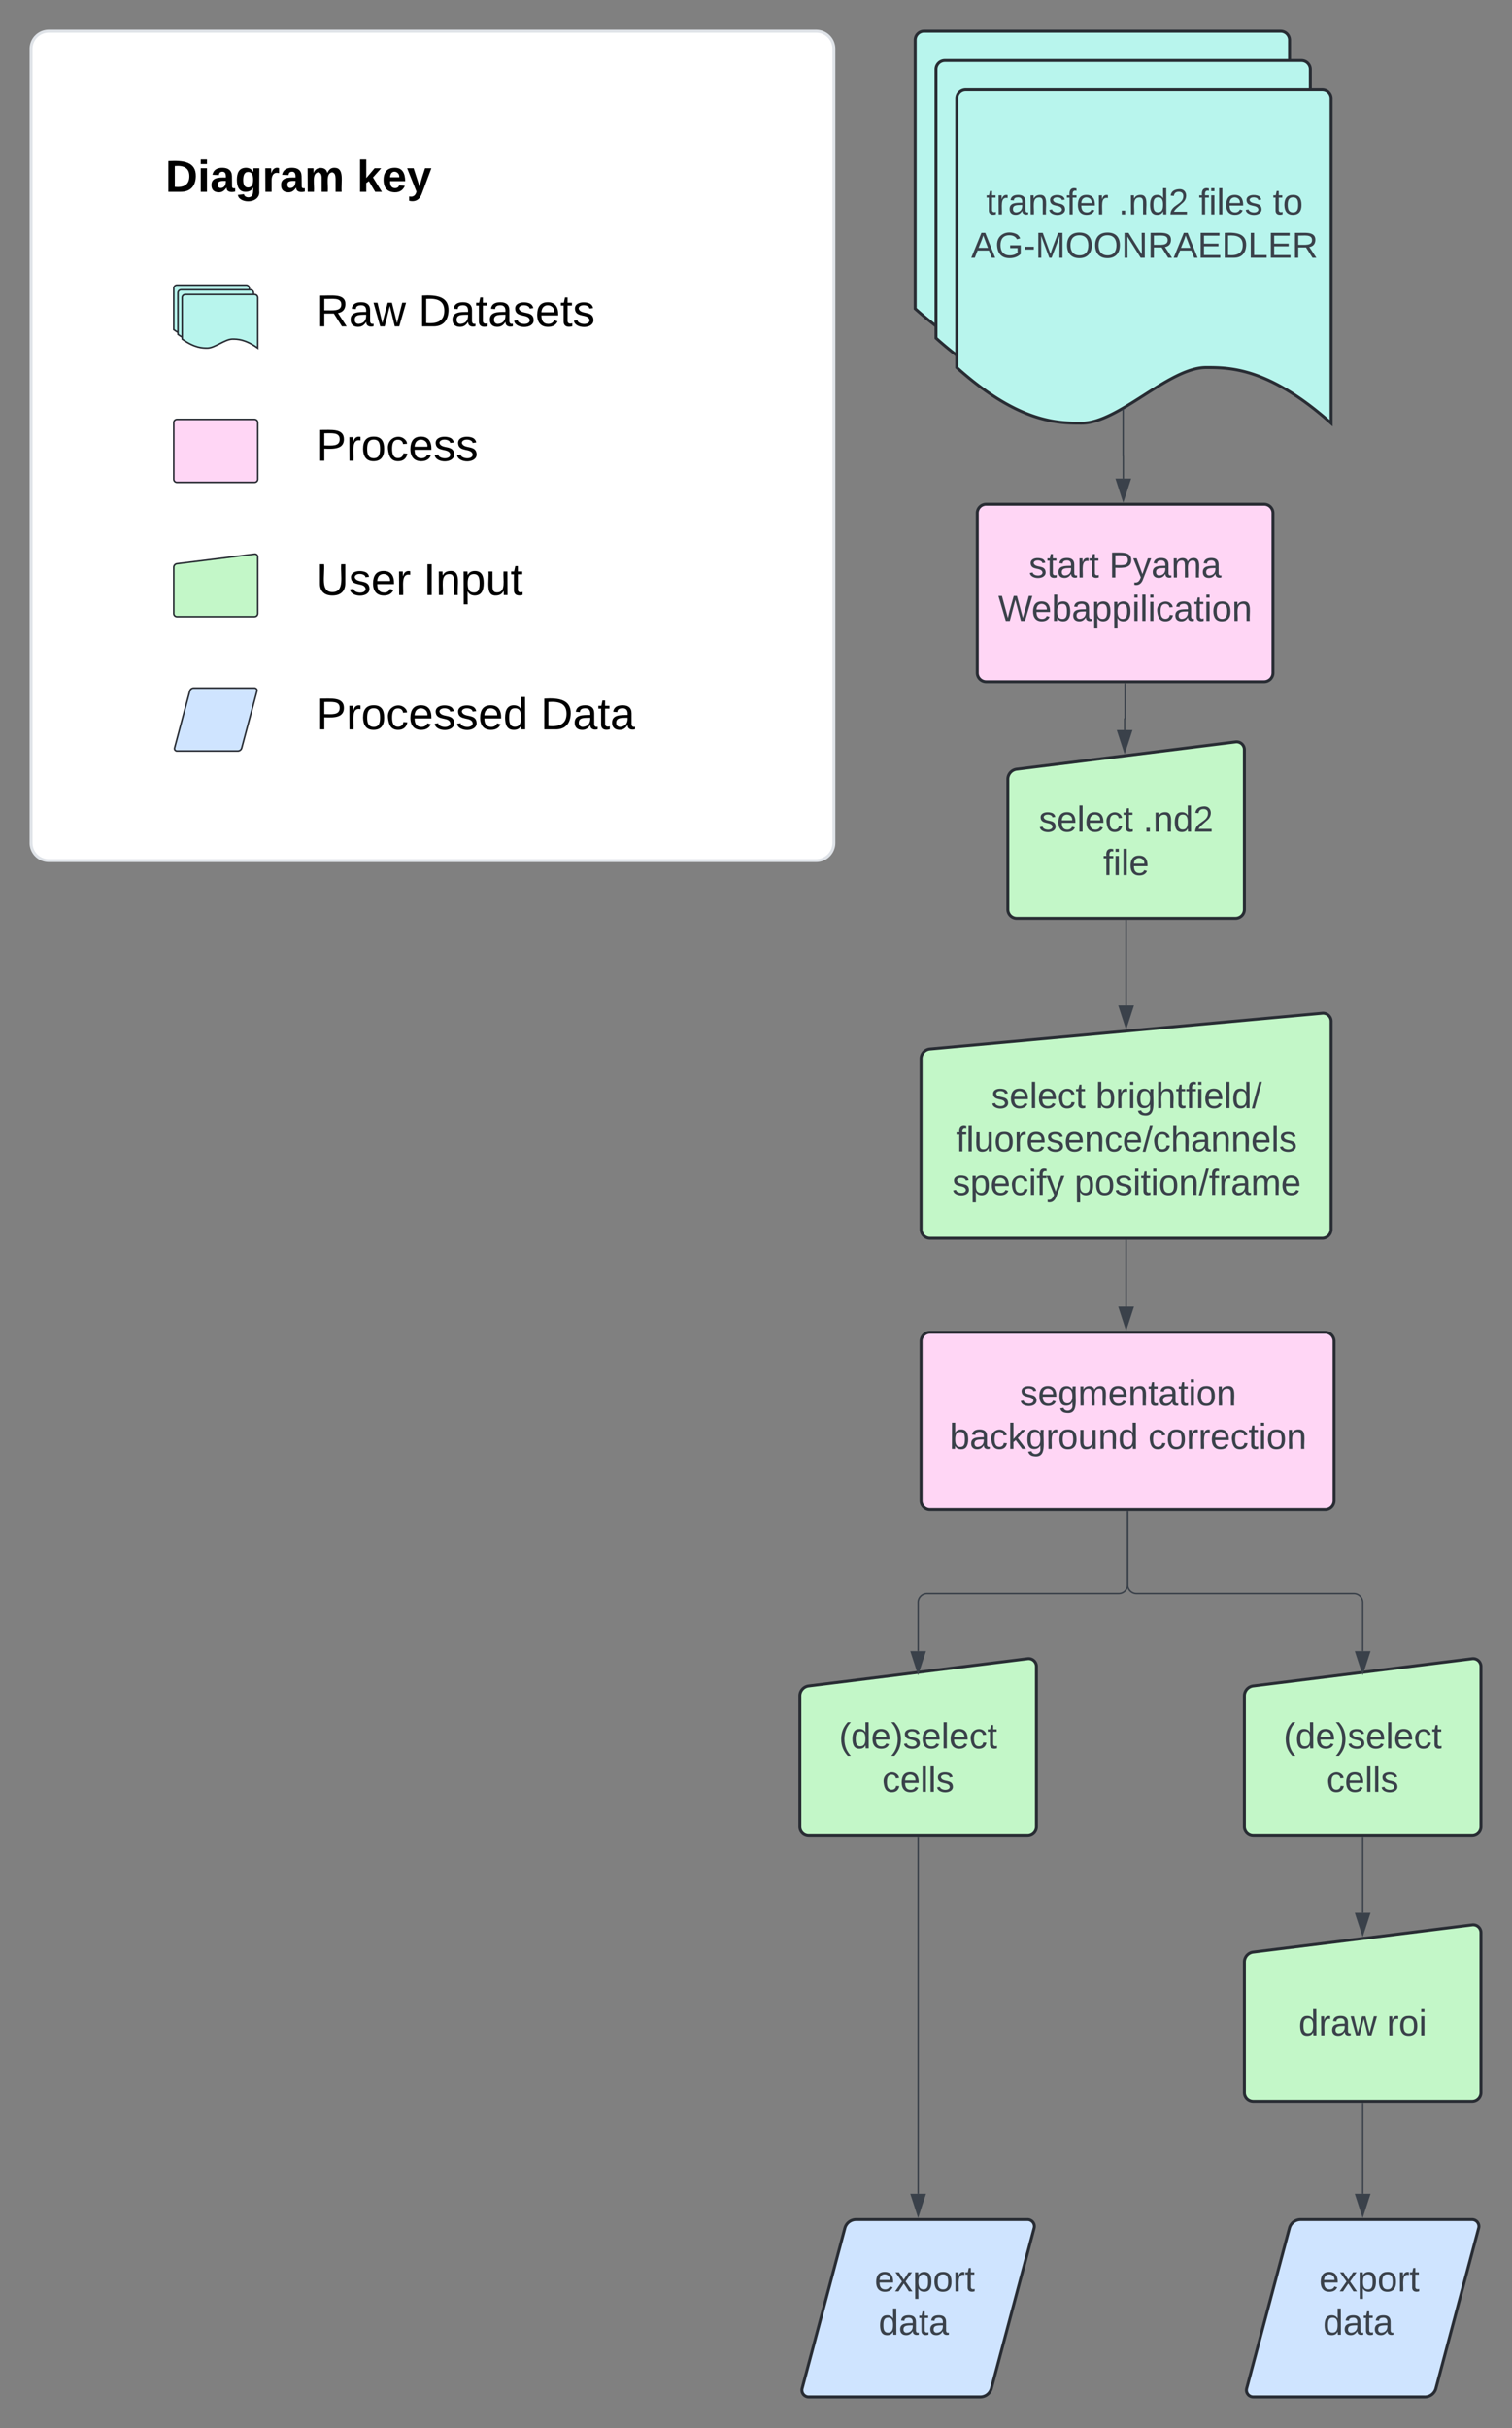 <svg xmlns="http://www.w3.org/2000/svg" xmlns:xlink="http://www.w3.org/1999/xlink" xmlns:lucid="lucid" width="1022.67" height="1642"><rect width="100%" height="100%" fill="#808080" stroke="none"/><g transform="translate(81 -39)" lucid:page-tab-id="0_0"><path d="M538 66a6 6 0 0 1 6-6h241.2a6 6 0 0 1 6 6v219.4c-42.28-37.64-68.62-37.64-84.57-37.64-25.32 0-59 37.64-84.3 37.64-15.7 0-42.3 0-84.33-37.64z" stroke="#282c33" stroke-width="2" fill="#b8f5ed"/><path d="M552.07 85.9a6 6 0 0 1 6-6h241.2a6 6 0 0 1 6 6v219.4c-42.3-37.65-68.62-37.65-84.57-37.65-25.32 0-59 37.64-84.32 37.64-15.7 0-42.28 0-84.3-37.65z" stroke="#282c33" stroke-width="2" fill="#b8f5ed"/><path d="M566.13 105.78a6 6 0 0 1 6-6h241.2a6 6 0 0 1 6 6v219.4c-42.28-37.64-68.6-37.64-84.57-37.64-25.3 0-59 37.64-84.3 37.64-15.7 0-42.3 0-84.33-37.64z" stroke="#282c33" stroke-width="2" fill="#b8f5ed"/><use xlink:href="#a" transform="matrix(1,0,0,1,571.133,104.776) translate(14.852 79.222)"/><use xlink:href="#b" transform="matrix(1,0,0,1,571.133,104.776) translate(104.346 79.222)"/><use xlink:href="#c" transform="matrix(1,0,0,1,571.133,104.776) translate(158.667 79.222)"/><use xlink:href="#d" transform="matrix(1,0,0,1,571.133,104.776) translate(208.778 79.222)"/><use xlink:href="#e" transform="matrix(1,0,0,1,571.133,104.776) translate(4.735 108.556)"/><path d="M580 386a6 6 0 0 1 6-6h188a6 6 0 0 1 6 6v108a6 6 0 0 1-6 6H586a6 6 0 0 1-6-6z" stroke="#282c33" stroke-width="2" fill="#ffd6f5"/><use xlink:href="#f" transform="matrix(1,0,0,1,592,392) translate(22.883 37.556)"/><use xlink:href="#g" transform="matrix(1,0,0,1,592,392) translate(77.136 37.556)"/><use xlink:href="#h" transform="matrix(1,0,0,1,592,392) translate(2.173 66.889)"/><path d="M600.67 565.92a6.8 6.8 0 0 1 5.95-6.74l148.1-18.44a5.3 5.3 0 0 1 5.95 5.26v108a6 6 0 0 1-6 6h-148a6 6 0 0 1-6-6z" stroke="#282c33" stroke-width="2" fill="#c3f7c8"/><use xlink:href="#i" transform="matrix(1,0,0,1,605.667,565) translate(15.96 36.431)"/><use xlink:href="#j" transform="matrix(1,0,0,1,605.667,565) translate(86.509 36.431)"/><use xlink:href="#k" transform="matrix(1,0,0,1,605.667,565) translate(59.451 65.764)"/><path d="M542 946a6 6 0 0 1 6-6h267.33a6 6 0 0 1 6 6v108a6 6 0 0 1-6 6H548a6 6 0 0 1-6-6z" stroke="#282c33" stroke-width="2" fill="#ffd6f5"/><use xlink:href="#l" transform="matrix(1,0,0,1,554,952) translate(54.735 37.556)"/><use xlink:href="#m" transform="matrix(1,0,0,1,554,952) translate(7.272 66.889)"/><use xlink:href="#n" transform="matrix(1,0,0,1,554,952) translate(141.648 66.889)"/><path d="M791.12 1545.8a7.8 7.8 0 0 1 7.55-5.8h116a4.6 4.6 0 0 1 4.45 5.8l-28.9 108.4a7.8 7.8 0 0 1-7.55 5.8h-116a4.6 4.6 0 0 1-4.46-5.8z" stroke="#282c33" stroke-width="2" fill="#cfe4ff"/><use xlink:href="#o" transform="matrix(1,0,0,1,765.667,1545) translate(45.588 43.618)"/><use xlink:href="#p" transform="matrix(1,0,0,1,765.667,1545) translate(48.24 72.951)"/><path d="M490.45 1545.8a7.8 7.8 0 0 1 7.55-5.8h116a4.6 4.6 0 0 1 4.45 5.8l-28.9 108.4a7.8 7.8 0 0 1-7.55 5.8H466a4.6 4.6 0 0 1-4.45-5.8z" stroke="#282c33" stroke-width="2" fill="#cfe4ff"/><use xlink:href="#o" transform="matrix(1,0,0,1,465,1545) translate(45.588 43.618)"/><use xlink:href="#p" transform="matrix(1,0,0,1,465,1545) translate(48.24 72.951)"/><path d="M460 1185.92a6.8 6.8 0 0 1 5.95-6.74l148.1-18.44A5.3 5.3 0 0 1 620 1166v108a6 6 0 0 1-6 6H466a6 6 0 0 1-6-6z" stroke="#282c33" stroke-width="2" fill="#c3f7c8"/><use xlink:href="#q" transform="matrix(1,0,0,1,465,1185) translate(21.46 36.431)"/><use xlink:href="#r" transform="matrix(1,0,0,1,465,1185) translate(50.623 65.764)"/><path d="M760.67 1185.92a6.8 6.8 0 0 1 5.95-6.74l148.1-18.44a5.3 5.3 0 0 1 5.95 5.26v108a6 6 0 0 1-6 6h-148a6 6 0 0 1-6-6z" stroke="#282c33" stroke-width="2" fill="#c3f7c8"/><use xlink:href="#q" transform="matrix(1,0,0,1,765.667,1185) translate(21.46 36.431)"/><use xlink:href="#r" transform="matrix(1,0,0,1,765.667,1185) translate(50.623 65.764)"/><path d="M760.67 1365.92a6.8 6.8 0 0 1 5.95-6.74l148.1-18.44a5.3 5.3 0 0 1 5.95 5.26v108a6 6 0 0 1-6 6h-148a6 6 0 0 1-6-6z" stroke="#282c33" stroke-width="2" fill="#c3f7c8"/><use xlink:href="#s" transform="matrix(1,0,0,1,765.667,1365) translate(31.679 50.493)"/><use xlink:href="#t" transform="matrix(1,0,0,1,765.667,1365) translate(91.296 50.493)"/><path d="M-60 72a12 12 0 0 1 12-12h519a12 12 0 0 1 12 12v537a12 12 0 0 1-12 12H-48a12 12 0 0 1-12-12z" stroke="#dfe3e8" stroke-width="2" fill="#fff"/><path d="M36.53 233.9c0-1.18.95-2.14 2.13-2.14H85.5c1.18 0 2.13.96 2.13 2.13v34.06c-8.53-6.04-13.85-6.04-17.07-6.04-5.1 0-11.9 6.04-17 6.04-3.18 0-8.55 0-17.03-6.04z" stroke="#282c33" stroke-width="1.05" fill="#b8f5ed"/><path d="M39.37 237.1c0-1.2.95-2.14 2.13-2.14h46.84c1.18 0 2.13.95 2.13 2.13v34.06c-8.53-6.05-13.85-6.05-17.07-6.05-5.1 0-11.9 6.06-17.02 6.06-3.16 0-8.53 0-17-6.05z" stroke="#282c33" stroke-width="1.05" fill="#b8f5ed"/><path d="M42.2 240.28c0-1.18.96-2.13 2.14-2.13h46.84c1.18 0 2.13.95 2.13 2.13v34.07c-8.52-6.05-13.84-6.05-17.06-6.05-5.1 0-11.9 6.05-17.02 6.05-3.16 0-8.53 0-17-6.05z" stroke="#282c33" stroke-width="1.05" fill="#b8f5ed"/><path d="M36.53 324.74c0-1.17.95-2.13 2.13-2.13h52.52c1.18 0 2.13.97 2.13 2.14v38.33c0 1.18-.94 2.13-2.12 2.13H38.66c-1.18 0-2.13-.95-2.13-2.13z" stroke="#282c33" stroke-width="1.05" fill="#ffd6f5"/><path d="M36.53 422.66c0-1.22.9-2.24 2.1-2.4l52.57-6.53c1.03-.13 1.97.6 2.1 1.63v38.55c0 1.18-.94 2.13-2.12 2.13H38.66c-1.18 0-2.13-.95-2.13-2.13z" stroke="#282c33" stroke-width="1.05" fill="#c3f7c8"/><path d="M47.34 506.37c.32-1.23 1.4-2.06 2.67-2.06H91.2c.9 0 1.64.75 1.64 1.65 0 .15-.02.28-.06.42L82.5 544.84c-.33 1.24-1.4 2.06-2.68 2.06H38.66c-.9 0-1.64-.73-1.64-1.63 0-.15.02-.28.06-.43z" stroke="#282c33" stroke-width="1.05" fill="#cfe4ff"/><use xlink:href="#u" transform="matrix(1,0,0,1,30.85,128.138) translate(0 40.609)"/><use xlink:href="#v" transform="matrix(1,0,0,1,30.85,128.138) translate(129.579 40.609)"/><use xlink:href="#w" transform="matrix(1,0,0,1,133.057,218.988) translate(0 40.73)"/><use xlink:href="#x" transform="matrix(1,0,0,1,133.057,218.988) translate(68.918 40.73)"/><use xlink:href="#y" transform="matrix(1,0,0,1,133.057,309.838) translate(0 40.73)"/><use xlink:href="#z" transform="matrix(1,0,0,1,133.057,400.688) translate(0 40.73)"/><use xlink:href="#A" transform="matrix(1,0,0,1,133.057,400.688) translate(72.288 40.73)"/><use xlink:href="#B" transform="matrix(1,0,0,1,133.057,491.538) translate(0 40.73)"/><use xlink:href="#C" transform="matrix(1,0,0,1,133.057,491.538) translate(151.569 40.73)"/><path d="M542 754.97a6.57 6.57 0 0 1 5.98-6.55l265.38-24.27a5.48 5.48 0 0 1 5.97 5.45v140.8a6 6 0 0 1-6 6H548a6 6 0 0 1-6-6z" stroke="#282c33" stroke-width="2" fill="#c3f7c8"/><use xlink:href="#i" transform="matrix(1,0,0,1,547,754.067) translate(42.503 34.306)"/><use xlink:href="#D" transform="matrix(1,0,0,1,547,754.067) translate(113.052 34.306)"/><use xlink:href="#E" transform="matrix(1,0,0,1,547,754.067) translate(18.67 63.639)"/><use xlink:href="#F" transform="matrix(1,0,0,1,547,754.067) translate(16.022 92.972)"/><use xlink:href="#G" transform="matrix(1,0,0,1,547,754.067) translate(98.793 92.972)"/><path d="M840.67 1281.5v51.07" stroke="#3a414a" fill="none"/><path d="M841.14 1281.5h-.95v-.5h.94z" stroke="#3a414a" stroke-width=".05" fill="#3a414a"/><path d="M840.67 1347.33l-4.64-14.26h9.27z" stroke="#3a414a" fill="#3a414a"/><path d="M540 1281.5v241.12" stroke="#3a414a" fill="none"/><path d="M540.48 1281.5h-.96v-.5h.96z" stroke="#3a414a" stroke-width=".05" fill="#3a414a"/><path d="M540 1537.38l-4.63-14.26h9.26z" stroke="#3a414a" fill="#3a414a"/><path d="M840.67 1461.5v61.12" stroke="#3a414a" fill="none"/><path d="M841.14 1461.5h-.95v-.5h.94z" stroke="#3a414a" stroke-width=".05" fill="#3a414a"/><path d="M840.67 1537.38l-4.64-14.26h9.27z" stroke="#3a414a" fill="#3a414a"/><path d="M681.67 1061.5v49a6 6 0 0 1-6 6H546a6 6 0 0 0-6 6v33.12" stroke="#3a414a" fill="none"/><path d="M682.14 1061.5h-.95v-.5h.94z" stroke="#3a414a" stroke-width=".05" fill="#3a414a"/><path d="M540 1170.38l-4.63-14.26h9.26z" stroke="#3a414a" fill="#3a414a"/><path d="M681.67 1061.5v49a6 6 0 0 0 6 6h147a6 6 0 0 1 6 6v33.12" stroke="#3a414a" fill="none"/><path d="M682.14 1061.5h-.95v-.5h.94z" stroke="#3a414a" stroke-width=".05" fill="#3a414a"/><path d="M840.67 1170.38l-4.64-14.26h9.27z" stroke="#3a414a" fill="#3a414a"/><path d="M678.67 316.3v31.05a.04.04 0 0 0 .04.04.04.04 0 0 1 .05.04v15.18" stroke="#3a414a" fill="none"/><path d="M679.14 316.3h-.95v-.22l.94-.58z" stroke="#3a414a" stroke-width=".05" fill="#3a414a"/><path d="M678.75 377.38l-4.63-14.26h9.26z" stroke="#3a414a" fill="#3a414a"/><path d="M680 501.5v23.37a.17.17 0 0 1-.17.17.17.17 0 0 0-.16.17v7.5" stroke="#3a414a" fill="none"/><path d="M680.48 501.5h-.96v-.5h.96z" stroke="#3a414a" stroke-width=".05" fill="#3a414a"/><path d="M679.67 547.46l-4.64-14.27h9.27z" stroke="#3a414a" fill="#3a414a"/><path d="M680.67 661.5v57.39" stroke="#3a414a" fill="none"/><path d="M681.14 661.5h-.95v-.5h.94z" stroke="#3a414a" stroke-width=".05" fill="#3a414a"/><path d="M680.67 733.66l-4.64-14.27h9.27z" stroke="#3a414a" fill="#3a414a"/><path d="M680.67 877.9v44.7" stroke="#3a414a" fill="none"/><path d="M681.14 877.9h-.95v-.5h.94z" stroke="#3a414a" stroke-width=".05" fill="#3a414a"/><path d="M680.67 937.38l-4.64-14.26h9.27z" stroke="#3a414a" fill="#3a414a"/><defs><path fill="#3a414a" d="M59-47c-2 24 18 29 38 22v24C64 9 27 4 27-40v-127H5v-23h24l9-43h21v43h35v23H59v120" id="H"/><path fill="#3a414a" d="M114-163C36-179 61-72 57 0H25l-1-190h30c1 12-1 29 2 39 6-27 23-49 58-41v29" id="I"/><path fill="#3a414a" d="M141-36C126-15 110 5 73 4 37 3 15-17 15-53c-1-64 63-63 125-63 3-35-9-54-41-54-24 1-41 7-42 31l-33-3c5-37 33-52 76-52 45 0 72 20 72 64v82c-1 20 7 32 28 27v20c-31 9-61-2-59-35zM48-53c0 20 12 33 32 33 41-3 63-29 60-74-43 2-92-5-92 41" id="J"/><path fill="#3a414a" d="M117-194c89-4 53 116 60 194h-32v-121c0-31-8-49-39-48C34-167 62-67 57 0H25l-1-190h30c1 10-1 24 2 32 11-22 29-35 61-36" id="K"/><path fill="#3a414a" d="M135-143c-3-34-86-38-87 0 15 53 115 12 119 90S17 21 10-45l28-5c4 36 97 45 98 0-10-56-113-15-118-90-4-57 82-63 122-42 12 7 21 19 24 35" id="L"/><path fill="#3a414a" d="M101-234c-31-9-42 10-38 44h38v23H63V0H32v-167H5v-23h27c-7-52 17-82 69-68v24" id="M"/><path fill="#3a414a" d="M100-194c63 0 86 42 84 106H49c0 40 14 67 53 68 26 1 43-12 49-29l28 8c-11 28-37 45-77 45C44 4 14-33 15-96c1-61 26-98 85-98zm52 81c6-60-76-77-97-28-3 7-6 17-6 28h103" id="N"/><g id="a"><use transform="matrix(0.068,0,0,0.068,0,0)" xlink:href="#H"/><use transform="matrix(0.068,0,0,0.068,6.79,0)" xlink:href="#I"/><use transform="matrix(0.068,0,0,0.068,14.87,0)" xlink:href="#J"/><use transform="matrix(0.068,0,0,0.068,28.451,0)" xlink:href="#K"/><use transform="matrix(0.068,0,0,0.068,42.031,0)" xlink:href="#L"/><use transform="matrix(0.068,0,0,0.068,54.253,0)" xlink:href="#M"/><use transform="matrix(0.068,0,0,0.068,61.043,0)" xlink:href="#N"/><use transform="matrix(0.068,0,0,0.068,74.623,0)" xlink:href="#I"/></g><path fill="#3a414a" d="M33 0v-38h34V0H33" id="O"/><path fill="#3a414a" d="M85-194c31 0 48 13 60 33l-1-100h32l1 261h-30c-2-10 0-23-3-31C134-8 116 4 85 4 32 4 16-35 15-94c0-66 23-100 70-100zm9 24c-40 0-46 34-46 75 0 40 6 74 45 74 42 0 51-32 51-76 0-42-9-74-50-73" id="P"/><path fill="#3a414a" d="M101-251c82-7 93 87 43 132L82-64C71-53 59-42 53-27h129V0H18c2-99 128-94 128-182 0-28-16-43-45-43s-46 15-49 41l-32-3c6-41 34-60 81-64" id="Q"/><g id="b"><use transform="matrix(0.068,0,0,0.068,0,0)" xlink:href="#O"/><use transform="matrix(0.068,0,0,0.068,6.79,0)" xlink:href="#K"/><use transform="matrix(0.068,0,0,0.068,20.37,0)" xlink:href="#P"/><use transform="matrix(0.068,0,0,0.068,33.951,0)" xlink:href="#Q"/></g><path fill="#3a414a" d="M24-231v-30h32v30H24zM24 0v-190h32V0H24" id="R"/><path fill="#3a414a" d="M24 0v-261h32V0H24" id="S"/><g id="c"><use transform="matrix(0.068,0,0,0.068,0,0)" xlink:href="#M"/><use transform="matrix(0.068,0,0,0.068,6.79,0)" xlink:href="#R"/><use transform="matrix(0.068,0,0,0.068,12.154,0)" xlink:href="#S"/><use transform="matrix(0.068,0,0,0.068,17.519,0)" xlink:href="#N"/><use transform="matrix(0.068,0,0,0.068,31.099,0)" xlink:href="#L"/></g><path fill="#3a414a" d="M100-194c62-1 85 37 85 99 1 63-27 99-86 99S16-35 15-95c0-66 28-99 85-99zM99-20c44 1 53-31 53-75 0-43-8-75-51-75s-53 32-53 75 10 74 51 75" id="T"/><g id="d"><use transform="matrix(0.068,0,0,0.068,0,0)" xlink:href="#H"/><use transform="matrix(0.068,0,0,0.068,6.79,0)" xlink:href="#T"/></g><path fill="#3a414a" d="M205 0l-28-72H64L36 0H1l101-248h38L239 0h-34zm-38-99l-47-123c-12 45-31 82-46 123h93" id="U"/><path fill="#3a414a" d="M143 4C61 4 22-44 18-125c-5-107 100-154 193-111 17 8 29 25 37 43l-32 9c-13-25-37-40-76-40-61 0-88 39-88 99 0 61 29 100 91 101 35 0 62-11 79-27v-45h-74v-28h105v86C228-13 192 4 143 4" id="V"/><path fill="#3a414a" d="M16-82v-28h88v28H16" id="W"/><path fill="#3a414a" d="M240 0l2-218c-23 76-54 145-80 218h-23L58-218 59 0H30v-248h44l77 211c21-75 51-140 76-211h43V0h-30" id="X"/><path fill="#3a414a" d="M140-251c81 0 123 46 123 126C263-46 219 4 140 4 59 4 17-45 17-125s42-126 123-126zm0 227c63 0 89-41 89-101s-29-99-89-99c-61 0-89 39-89 99S79-25 140-24" id="Y"/><path fill="#3a414a" d="M190 0L58-211 59 0H30v-248h39L202-35l-2-213h31V0h-41" id="Z"/><path fill="#3a414a" d="M233-177c-1 41-23 64-60 70L243 0h-38l-65-103H63V0H30v-248c88 3 205-21 203 71zM63-129c60-2 137 13 137-47 0-61-80-42-137-45v92" id="aa"/><path fill="#3a414a" d="M30 0v-248h187v28H63v79h144v27H63v87h162V0H30" id="ab"/><path fill="#3a414a" d="M30-248c118-7 216 8 213 122C240-48 200 0 122 0H30v-248zM63-27c89 8 146-16 146-99s-60-101-146-95v194" id="ac"/><path fill="#3a414a" d="M30 0v-248h33v221h125V0H30" id="ad"/><g id="e"><use transform="matrix(0.068,0,0,0.068,0,0)" xlink:href="#U"/><use transform="matrix(0.068,0,0,0.068,16.296,0)" xlink:href="#V"/><use transform="matrix(0.068,0,0,0.068,35.309,0)" xlink:href="#W"/><use transform="matrix(0.068,0,0,0.068,43.389,0)" xlink:href="#X"/><use transform="matrix(0.068,0,0,0.068,63.691,0)" xlink:href="#Y"/><use transform="matrix(0.068,0,0,0.068,82.704,0)" xlink:href="#Y"/><use transform="matrix(0.068,0,0,0.068,101.716,0)" xlink:href="#Z"/><use transform="matrix(0.068,0,0,0.068,119.302,0)" xlink:href="#aa"/><use transform="matrix(0.068,0,0,0.068,136.889,0)" xlink:href="#U"/><use transform="matrix(0.068,0,0,0.068,153.185,0)" xlink:href="#ab"/><use transform="matrix(0.068,0,0,0.068,169.481,0)" xlink:href="#ac"/><use transform="matrix(0.068,0,0,0.068,187.068,0)" xlink:href="#ad"/><use transform="matrix(0.068,0,0,0.068,200.648,0)" xlink:href="#ab"/><use transform="matrix(0.068,0,0,0.068,216.944,0)" xlink:href="#aa"/></g><g id="f"><use transform="matrix(0.068,0,0,0.068,0,0)" xlink:href="#L"/><use transform="matrix(0.068,0,0,0.068,12.222,0)" xlink:href="#H"/><use transform="matrix(0.068,0,0,0.068,19.012,0)" xlink:href="#J"/><use transform="matrix(0.068,0,0,0.068,32.593,0)" xlink:href="#I"/><use transform="matrix(0.068,0,0,0.068,40.673,0)" xlink:href="#H"/></g><path fill="#3a414a" d="M30-248c87 1 191-15 191 75 0 78-77 80-158 76V0H30v-248zm33 125c57 0 124 11 124-50 0-59-68-47-124-48v98" id="ae"/><path fill="#3a414a" d="M179-190L93 31C79 59 56 82 12 73V49c39 6 53-20 64-50L1-190h34L92-34l54-156h33" id="af"/><path fill="#3a414a" d="M210-169c-67 3-38 105-44 169h-31v-121c0-29-5-50-35-48C34-165 62-65 56 0H25l-1-190h30c1 10-1 24 2 32 10-44 99-50 107 0 11-21 27-35 58-36 85-2 47 119 55 194h-31v-121c0-29-5-49-35-48" id="ag"/><g id="g"><use transform="matrix(0.068,0,0,0.068,0,0)" xlink:href="#ae"/><use transform="matrix(0.068,0,0,0.068,16.296,0)" xlink:href="#af"/><use transform="matrix(0.068,0,0,0.068,28.519,0)" xlink:href="#J"/><use transform="matrix(0.068,0,0,0.068,42.099,0)" xlink:href="#ag"/><use transform="matrix(0.068,0,0,0.068,62.401,0)" xlink:href="#J"/></g><path fill="#3a414a" d="M266 0h-40l-56-210L115 0H75L2-248h35L96-30l15-64 43-154h32l59 218 59-218h35" id="ah"/><path fill="#3a414a" d="M115-194c53 0 69 39 70 98 0 66-23 100-70 100C84 3 66-7 56-30L54 0H23l1-261h32v101c10-23 28-34 59-34zm-8 174c40 0 45-34 45-75 0-40-5-75-45-74-42 0-51 32-51 76 0 43 10 73 51 73" id="ai"/><path fill="#3a414a" d="M115-194c55 1 70 41 70 98S169 2 115 4C84 4 66-9 55-30l1 105H24l-1-265h31l2 30c10-21 28-34 59-34zm-8 174c40 0 45-34 45-75s-6-73-45-74c-42 0-51 32-51 76 0 43 10 73 51 73" id="aj"/><path fill="#3a414a" d="M96-169c-40 0-48 33-48 73s9 75 48 75c24 0 41-14 43-38l32 2c-6 37-31 61-74 61-59 0-76-41-82-99-10-93 101-131 147-64 4 7 5 14 7 22l-32 3c-4-21-16-35-41-35" id="ak"/><g id="h"><use transform="matrix(0.068,0,0,0.068,0,0)" xlink:href="#ah"/><use transform="matrix(0.068,0,0,0.068,22.543,0)" xlink:href="#N"/><use transform="matrix(0.068,0,0,0.068,36.123,0)" xlink:href="#ai"/><use transform="matrix(0.068,0,0,0.068,49.704,0)" xlink:href="#J"/><use transform="matrix(0.068,0,0,0.068,63.284,0)" xlink:href="#aj"/><use transform="matrix(0.068,0,0,0.068,76.864,0)" xlink:href="#aj"/><use transform="matrix(0.068,0,0,0.068,90.444,0)" xlink:href="#R"/><use transform="matrix(0.068,0,0,0.068,95.809,0)" xlink:href="#S"/><use transform="matrix(0.068,0,0,0.068,101.173,0)" xlink:href="#R"/><use transform="matrix(0.068,0,0,0.068,106.537,0)" xlink:href="#ak"/><use transform="matrix(0.068,0,0,0.068,118.759,0)" xlink:href="#J"/><use transform="matrix(0.068,0,0,0.068,132.34,0)" xlink:href="#H"/><use transform="matrix(0.068,0,0,0.068,139.13,0)" xlink:href="#R"/><use transform="matrix(0.068,0,0,0.068,144.494,0)" xlink:href="#T"/><use transform="matrix(0.068,0,0,0.068,158.074,0)" xlink:href="#K"/></g><g id="i"><use transform="matrix(0.068,0,0,0.068,0,0)" xlink:href="#L"/><use transform="matrix(0.068,0,0,0.068,12.222,0)" xlink:href="#N"/><use transform="matrix(0.068,0,0,0.068,25.802,0)" xlink:href="#S"/><use transform="matrix(0.068,0,0,0.068,31.167,0)" xlink:href="#N"/><use transform="matrix(0.068,0,0,0.068,44.747,0)" xlink:href="#ak"/><use transform="matrix(0.068,0,0,0.068,56.969,0)" xlink:href="#H"/></g><g id="j"><use transform="matrix(0.068,0,0,0.068,0,0)" xlink:href="#O"/><use transform="matrix(0.068,0,0,0.068,6.79,0)" xlink:href="#K"/><use transform="matrix(0.068,0,0,0.068,20.37,0)" xlink:href="#P"/><use transform="matrix(0.068,0,0,0.068,33.951,0)" xlink:href="#Q"/></g><g id="k"><use transform="matrix(0.068,0,0,0.068,0,0)" xlink:href="#M"/><use transform="matrix(0.068,0,0,0.068,6.79,0)" xlink:href="#R"/><use transform="matrix(0.068,0,0,0.068,12.154,0)" xlink:href="#S"/><use transform="matrix(0.068,0,0,0.068,17.519,0)" xlink:href="#N"/></g><path fill="#3a414a" d="M177-190C167-65 218 103 67 71c-23-6-38-20-44-43l32-5c15 47 100 32 89-28v-30C133-14 115 1 83 1 29 1 15-40 15-95c0-56 16-97 71-98 29-1 48 16 59 35 1-10 0-23 2-32h30zM94-22c36 0 50-32 50-73 0-42-14-75-50-75-39 0-46 34-46 75s6 73 46 73" id="al"/><g id="l"><use transform="matrix(0.068,0,0,0.068,0,0)" xlink:href="#L"/><use transform="matrix(0.068,0,0,0.068,12.222,0)" xlink:href="#N"/><use transform="matrix(0.068,0,0,0.068,25.802,0)" xlink:href="#al"/><use transform="matrix(0.068,0,0,0.068,39.383,0)" xlink:href="#ag"/><use transform="matrix(0.068,0,0,0.068,59.685,0)" xlink:href="#N"/><use transform="matrix(0.068,0,0,0.068,73.265,0)" xlink:href="#K"/><use transform="matrix(0.068,0,0,0.068,86.846,0)" xlink:href="#H"/><use transform="matrix(0.068,0,0,0.068,93.636,0)" xlink:href="#J"/><use transform="matrix(0.068,0,0,0.068,107.216,0)" xlink:href="#H"/><use transform="matrix(0.068,0,0,0.068,114.006,0)" xlink:href="#R"/><use transform="matrix(0.068,0,0,0.068,119.37,0)" xlink:href="#T"/><use transform="matrix(0.068,0,0,0.068,132.951,0)" xlink:href="#K"/></g><path fill="#3a414a" d="M143 0L79-87 56-68V0H24v-261h32v163l83-92h37l-77 82L181 0h-38" id="am"/><path fill="#3a414a" d="M84 4C-5 8 30-112 23-190h32v120c0 31 7 50 39 49 72-2 45-101 50-169h31l1 190h-30c-1-10 1-25-2-33-11 22-28 36-60 37" id="an"/><g id="m"><use transform="matrix(0.068,0,0,0.068,0,0)" xlink:href="#ai"/><use transform="matrix(0.068,0,0,0.068,13.58,0)" xlink:href="#J"/><use transform="matrix(0.068,0,0,0.068,27.16,0)" xlink:href="#ak"/><use transform="matrix(0.068,0,0,0.068,39.383,0)" xlink:href="#am"/><use transform="matrix(0.068,0,0,0.068,51.605,0)" xlink:href="#al"/><use transform="matrix(0.068,0,0,0.068,65.185,0)" xlink:href="#I"/><use transform="matrix(0.068,0,0,0.068,73.265,0)" xlink:href="#T"/><use transform="matrix(0.068,0,0,0.068,86.846,0)" xlink:href="#an"/><use transform="matrix(0.068,0,0,0.068,100.426,0)" xlink:href="#K"/><use transform="matrix(0.068,0,0,0.068,114.006,0)" xlink:href="#P"/></g><g id="n"><use transform="matrix(0.068,0,0,0.068,0,0)" xlink:href="#ak"/><use transform="matrix(0.068,0,0,0.068,12.222,0)" xlink:href="#T"/><use transform="matrix(0.068,0,0,0.068,25.802,0)" xlink:href="#I"/><use transform="matrix(0.068,0,0,0.068,33.883,0)" xlink:href="#I"/><use transform="matrix(0.068,0,0,0.068,41.963,0)" xlink:href="#N"/><use transform="matrix(0.068,0,0,0.068,55.543,0)" xlink:href="#ak"/><use transform="matrix(0.068,0,0,0.068,67.765,0)" xlink:href="#H"/><use transform="matrix(0.068,0,0,0.068,74.556,0)" xlink:href="#R"/><use transform="matrix(0.068,0,0,0.068,79.92,0)" xlink:href="#T"/><use transform="matrix(0.068,0,0,0.068,93.5,0)" xlink:href="#K"/></g><path fill="#3a414a" d="M141 0L90-78 38 0H4l68-98-65-92h35l48 74 47-74h35l-64 92 68 98h-35" id="ao"/><g id="o"><use transform="matrix(0.068,0,0,0.068,0,0)" xlink:href="#N"/><use transform="matrix(0.068,0,0,0.068,13.58,0)" xlink:href="#ao"/><use transform="matrix(0.068,0,0,0.068,25.802,0)" xlink:href="#aj"/><use transform="matrix(0.068,0,0,0.068,39.383,0)" xlink:href="#T"/><use transform="matrix(0.068,0,0,0.068,52.963,0)" xlink:href="#I"/><use transform="matrix(0.068,0,0,0.068,61.043,0)" xlink:href="#H"/></g><g id="p"><use transform="matrix(0.068,0,0,0.068,0,0)" xlink:href="#P"/><use transform="matrix(0.068,0,0,0.068,13.58,0)" xlink:href="#J"/><use transform="matrix(0.068,0,0,0.068,27.16,0)" xlink:href="#H"/><use transform="matrix(0.068,0,0,0.068,33.951,0)" xlink:href="#J"/></g><path fill="#3a414a" d="M87 75C49 33 22-17 22-94c0-76 28-126 65-167h31c-38 41-64 92-64 168S80 34 118 75H87" id="ap"/><path fill="#3a414a" d="M33-261c38 41 65 92 65 168S71 34 33 75H2C39 34 66-17 66-93S39-220 2-261h31" id="aq"/><g id="q"><use transform="matrix(0.068,0,0,0.068,0,0)" xlink:href="#ap"/><use transform="matrix(0.068,0,0,0.068,8.08,0)" xlink:href="#P"/><use transform="matrix(0.068,0,0,0.068,21.66,0)" xlink:href="#N"/><use transform="matrix(0.068,0,0,0.068,35.241,0)" xlink:href="#aq"/><use transform="matrix(0.068,0,0,0.068,43.321,0)" xlink:href="#L"/><use transform="matrix(0.068,0,0,0.068,55.543,0)" xlink:href="#N"/><use transform="matrix(0.068,0,0,0.068,69.123,0)" xlink:href="#S"/><use transform="matrix(0.068,0,0,0.068,74.488,0)" xlink:href="#N"/><use transform="matrix(0.068,0,0,0.068,88.068,0)" xlink:href="#ak"/><use transform="matrix(0.068,0,0,0.068,100.29,0)" xlink:href="#H"/></g><g id="r"><use transform="matrix(0.068,0,0,0.068,0,0)" xlink:href="#ak"/><use transform="matrix(0.068,0,0,0.068,12.222,0)" xlink:href="#N"/><use transform="matrix(0.068,0,0,0.068,25.802,0)" xlink:href="#S"/><use transform="matrix(0.068,0,0,0.068,31.167,0)" xlink:href="#S"/><use transform="matrix(0.068,0,0,0.068,36.531,0)" xlink:href="#L"/></g><path fill="#3a414a" d="M206 0h-36l-40-164L89 0H53L-1-190h32L70-26l43-164h34l41 164 42-164h31" id="ar"/><g id="s"><use transform="matrix(0.068,0,0,0.068,0,0)" xlink:href="#P"/><use transform="matrix(0.068,0,0,0.068,13.58,0)" xlink:href="#I"/><use transform="matrix(0.068,0,0,0.068,21.66,0)" xlink:href="#J"/><use transform="matrix(0.068,0,0,0.068,35.241,0)" xlink:href="#ar"/></g><g id="t"><use transform="matrix(0.068,0,0,0.068,0,0)" xlink:href="#I"/><use transform="matrix(0.068,0,0,0.068,8.08,0)" xlink:href="#T"/><use transform="matrix(0.068,0,0,0.068,21.66,0)" xlink:href="#R"/></g><path d="M24-248c120-7 223 5 221 122C244-46 201 0 124 0H24v-248zM76-40c74 7 117-18 117-86 0-67-45-88-117-82v168" id="as"/><path d="M25-224v-37h50v37H25zM25 0v-190h50V0H25" id="at"/><path d="M133-34C117-15 103 5 69 4 32 3 11-16 11-54c-1-60 55-63 116-61 1-26-3-47-28-47-18 1-26 9-28 27l-52-2c7-38 36-58 82-57s74 22 75 68l1 82c-1 14 12 18 25 15v27c-30 8-71 5-69-32zm-48 3c29 0 43-24 42-57-32 0-66-3-65 30 0 17 8 27 23 27" id="au"/><path d="M195-6C206 82 75 100 31 46c-4-6-6-13-8-21l49-6c3 16 16 24 34 25 40 0 42-37 40-79-11 22-30 35-61 35-53 0-70-43-70-97 0-56 18-96 73-97 30 0 46 14 59 34l2-30h47zm-90-29c32 0 41-27 41-63 0-35-9-62-40-62-32 0-39 29-40 63 0 36 9 62 39 62" id="av"/><path d="M135-150c-39-12-60 13-60 57V0H25l-1-190h47c2 13-1 29 3 40 6-28 27-53 61-41v41" id="aw"/><path d="M220-157c-53 9-28 100-34 157h-49v-107c1-27-5-49-29-50C55-147 81-57 75 0H25l-1-190h47c2 12-1 28 3 38 10-53 101-56 108 0 13-22 24-43 59-42 82 1 51 116 57 194h-49v-107c-1-25-5-48-29-50" id="ax"/><g id="u"><use transform="matrix(0.084,0,0,0.084,0,0)" xlink:href="#as"/><use transform="matrix(0.084,0,0,0.084,21.821,0)" xlink:href="#at"/><use transform="matrix(0.084,0,0,0.084,30.246,0)" xlink:href="#au"/><use transform="matrix(0.084,0,0,0.084,47.097,0)" xlink:href="#av"/><use transform="matrix(0.084,0,0,0.084,65.548,0)" xlink:href="#aw"/><use transform="matrix(0.084,0,0,0.084,77.343,0)" xlink:href="#au"/><use transform="matrix(0.084,0,0,0.084,94.193,0)" xlink:href="#ax"/></g><path d="M147 0L96-86 75-71V0H25v-261h50v150l67-79h53l-66 74L201 0h-54" id="ay"/><path d="M185-48c-13 30-37 53-82 52C43 2 14-33 14-96s30-98 90-98c62 0 83 45 84 108H66c0 31 8 55 39 56 18 0 30-7 34-22zm-45-69c5-46-57-63-70-21-2 6-4 13-4 21h74" id="az"/><path d="M123 10C108 53 80 86 19 72V37c35 8 53-11 59-39L3-190h52l48 148c12-52 28-100 44-148h51" id="aA"/><g id="v"><use transform="matrix(0.084,0,0,0.084,0,0)" xlink:href="#ay"/><use transform="matrix(0.084,0,0,0.084,16.85,0)" xlink:href="#az"/><use transform="matrix(0.084,0,0,0.084,33.701,0)" xlink:href="#aA"/></g><path d="M233-177c-1 41-23 64-60 70L243 0h-38l-65-103H63V0H30v-248c88 3 205-21 203 71zM63-129c60-2 137 13 137-47 0-61-80-42-137-45v92" id="aB"/><path d="M141-36C126-15 110 5 73 4 37 3 15-17 15-53c-1-64 63-63 125-63 3-35-9-54-41-54-24 1-41 7-42 31l-33-3c5-37 33-52 76-52 45 0 72 20 72 64v82c-1 20 7 32 28 27v20c-31 9-61-2-59-35zM48-53c0 20 12 33 32 33 41-3 63-29 60-74-43 2-92-5-92 41" id="aC"/><path d="M206 0h-36l-40-164L89 0H53L-1-190h32L70-26l43-164h34l41 164 42-164h31" id="aD"/><g id="w"><use transform="matrix(0.084,0,0,0.084,0,0)" xlink:href="#aB"/><use transform="matrix(0.084,0,0,0.084,21.821,0)" xlink:href="#aC"/><use transform="matrix(0.084,0,0,0.084,38.672,0)" xlink:href="#aD"/></g><path d="M30-248c118-7 216 8 213 122C240-48 200 0 122 0H30v-248zM63-27c89 8 146-16 146-99s-60-101-146-95v194" id="aE"/><path d="M59-47c-2 24 18 29 38 22v24C64 9 27 4 27-40v-127H5v-23h24l9-43h21v43h35v23H59v120" id="aF"/><path d="M135-143c-3-34-86-38-87 0 15 53 115 12 119 90S17 21 10-45l28-5c4 36 97 45 98 0-10-56-113-15-118-90-4-57 82-63 122-42 12 7 21 19 24 35" id="aG"/><path d="M100-194c63 0 86 42 84 106H49c0 40 14 67 53 68 26 1 43-12 49-29l28 8c-11 28-37 45-77 45C44 4 14-33 15-96c1-61 26-98 85-98zm52 81c6-60-76-77-97-28-3 7-6 17-6 28h103" id="aH"/><g id="x"><use transform="matrix(0.084,0,0,0.084,0,0)" xlink:href="#aE"/><use transform="matrix(0.084,0,0,0.084,21.821,0)" xlink:href="#aC"/><use transform="matrix(0.084,0,0,0.084,38.672,0)" xlink:href="#aF"/><use transform="matrix(0.084,0,0,0.084,47.097,0)" xlink:href="#aC"/><use transform="matrix(0.084,0,0,0.084,63.947,0)" xlink:href="#aG"/><use transform="matrix(0.084,0,0,0.084,79.112,0)" xlink:href="#aH"/><use transform="matrix(0.084,0,0,0.084,95.963,0)" xlink:href="#aF"/><use transform="matrix(0.084,0,0,0.084,104.388,0)" xlink:href="#aG"/></g><path d="M30-248c87 1 191-15 191 75 0 78-77 80-158 76V0H30v-248zm33 125c57 0 124 11 124-50 0-59-68-47-124-48v98" id="aI"/><path d="M114-163C36-179 61-72 57 0H25l-1-190h30c1 12-1 29 2 39 6-27 23-49 58-41v29" id="aJ"/><path d="M100-194c62-1 85 37 85 99 1 63-27 99-86 99S16-35 15-95c0-66 28-99 85-99zM99-20c44 1 53-31 53-75 0-43-8-75-51-75s-53 32-53 75 10 74 51 75" id="aK"/><path d="M96-169c-40 0-48 33-48 73s9 75 48 75c24 0 41-14 43-38l32 2c-6 37-31 61-74 61-59 0-76-41-82-99-10-93 101-131 147-64 4 7 5 14 7 22l-32 3c-4-21-16-35-41-35" id="aL"/><g id="y"><use transform="matrix(0.084,0,0,0.084,0,0)" xlink:href="#aI"/><use transform="matrix(0.084,0,0,0.084,20.22,0)" xlink:href="#aJ"/><use transform="matrix(0.084,0,0,0.084,30.246,0)" xlink:href="#aK"/><use transform="matrix(0.084,0,0,0.084,47.097,0)" xlink:href="#aL"/><use transform="matrix(0.084,0,0,0.084,62.262,0)" xlink:href="#aH"/><use transform="matrix(0.084,0,0,0.084,79.112,0)" xlink:href="#aG"/><use transform="matrix(0.084,0,0,0.084,94.278,0)" xlink:href="#aG"/></g><path d="M232-93c-1 65-40 97-104 97C67 4 28-28 28-90v-158h33c8 89-33 224 67 224 102 0 64-133 71-224h33v155" id="aM"/><g id="z"><use transform="matrix(0.084,0,0,0.084,0,0)" xlink:href="#aM"/><use transform="matrix(0.084,0,0,0.084,21.821,0)" xlink:href="#aG"/><use transform="matrix(0.084,0,0,0.084,36.987,0)" xlink:href="#aH"/><use transform="matrix(0.084,0,0,0.084,53.837,0)" xlink:href="#aJ"/></g><path d="M33 0v-248h34V0H33" id="aN"/><path d="M117-194c89-4 53 116 60 194h-32v-121c0-31-8-49-39-48C34-167 62-67 57 0H25l-1-190h30c1 10-1 24 2 32 11-22 29-35 61-36" id="aO"/><path d="M115-194c55 1 70 41 70 98S169 2 115 4C84 4 66-9 55-30l1 105H24l-1-265h31l2 30c10-21 28-34 59-34zm-8 174c40 0 45-34 45-75s-6-73-45-74c-42 0-51 32-51 76 0 43 10 73 51 73" id="aP"/><path d="M84 4C-5 8 30-112 23-190h32v120c0 31 7 50 39 49 72-2 45-101 50-169h31l1 190h-30c-1-10 1-25-2-33-11 22-28 36-60 37" id="aQ"/><g id="A"><use transform="matrix(0.084,0,0,0.084,0,0)" xlink:href="#aN"/><use transform="matrix(0.084,0,0,0.084,8.425,0)" xlink:href="#aO"/><use transform="matrix(0.084,0,0,0.084,25.276,0)" xlink:href="#aP"/><use transform="matrix(0.084,0,0,0.084,42.126,0)" xlink:href="#aQ"/><use transform="matrix(0.084,0,0,0.084,58.976,0)" xlink:href="#aF"/></g><path d="M85-194c31 0 48 13 60 33l-1-100h32l1 261h-30c-2-10 0-23-3-31C134-8 116 4 85 4 32 4 16-35 15-94c0-66 23-100 70-100zm9 24c-40 0-46 34-46 75 0 40 6 74 45 74 42 0 51-32 51-76 0-42-9-74-50-73" id="aR"/><g id="B"><use transform="matrix(0.084,0,0,0.084,0,0)" xlink:href="#aI"/><use transform="matrix(0.084,0,0,0.084,20.22,0)" xlink:href="#aJ"/><use transform="matrix(0.084,0,0,0.084,30.246,0)" xlink:href="#aK"/><use transform="matrix(0.084,0,0,0.084,47.097,0)" xlink:href="#aL"/><use transform="matrix(0.084,0,0,0.084,62.262,0)" xlink:href="#aH"/><use transform="matrix(0.084,0,0,0.084,79.112,0)" xlink:href="#aG"/><use transform="matrix(0.084,0,0,0.084,94.278,0)" xlink:href="#aG"/><use transform="matrix(0.084,0,0,0.084,109.443,0)" xlink:href="#aH"/><use transform="matrix(0.084,0,0,0.084,126.293,0)" xlink:href="#aR"/></g><g id="C"><use transform="matrix(0.084,0,0,0.084,0,0)" xlink:href="#aE"/><use transform="matrix(0.084,0,0,0.084,21.821,0)" xlink:href="#aC"/><use transform="matrix(0.084,0,0,0.084,38.672,0)" xlink:href="#aF"/><use transform="matrix(0.084,0,0,0.084,47.097,0)" xlink:href="#aC"/></g><path fill="#3a414a" d="M106-169C34-169 62-67 57 0H25v-261h32l-1 103c12-21 28-36 61-36 89 0 53 116 60 194h-32v-121c2-32-8-49-39-48" id="aS"/><path fill="#3a414a" d="M0 4l72-265h28L28 4H0" id="aT"/><g id="D"><use transform="matrix(0.068,0,0,0.068,0,0)" xlink:href="#ai"/><use transform="matrix(0.068,0,0,0.068,13.58,0)" xlink:href="#I"/><use transform="matrix(0.068,0,0,0.068,21.66,0)" xlink:href="#R"/><use transform="matrix(0.068,0,0,0.068,27.025,0)" xlink:href="#al"/><use transform="matrix(0.068,0,0,0.068,40.605,0)" xlink:href="#aS"/><use transform="matrix(0.068,0,0,0.068,54.185,0)" xlink:href="#H"/><use transform="matrix(0.068,0,0,0.068,60.975,0)" xlink:href="#M"/><use transform="matrix(0.068,0,0,0.068,67.765,0)" xlink:href="#R"/><use transform="matrix(0.068,0,0,0.068,73.13,0)" xlink:href="#N"/><use transform="matrix(0.068,0,0,0.068,86.71,0)" xlink:href="#S"/><use transform="matrix(0.068,0,0,0.068,92.074,0)" xlink:href="#P"/><use transform="matrix(0.068,0,0,0.068,105.654,0)" xlink:href="#aT"/></g><g id="E"><use transform="matrix(0.068,0,0,0.068,0,0)" xlink:href="#M"/><use transform="matrix(0.068,0,0,0.068,6.79,0)" xlink:href="#S"/><use transform="matrix(0.068,0,0,0.068,12.154,0)" xlink:href="#an"/><use transform="matrix(0.068,0,0,0.068,25.735,0)" xlink:href="#T"/><use transform="matrix(0.068,0,0,0.068,39.315,0)" xlink:href="#I"/><use transform="matrix(0.068,0,0,0.068,47.395,0)" xlink:href="#N"/><use transform="matrix(0.068,0,0,0.068,60.975,0)" xlink:href="#L"/><use transform="matrix(0.068,0,0,0.068,73.198,0)" xlink:href="#N"/><use transform="matrix(0.068,0,0,0.068,86.778,0)" xlink:href="#K"/><use transform="matrix(0.068,0,0,0.068,100.358,0)" xlink:href="#ak"/><use transform="matrix(0.068,0,0,0.068,112.58,0)" xlink:href="#N"/><use transform="matrix(0.068,0,0,0.068,126.16,0)" xlink:href="#aT"/><use transform="matrix(0.068,0,0,0.068,132.951,0)" xlink:href="#ak"/><use transform="matrix(0.068,0,0,0.068,145.173,0)" xlink:href="#aS"/><use transform="matrix(0.068,0,0,0.068,158.753,0)" xlink:href="#J"/><use transform="matrix(0.068,0,0,0.068,172.333,0)" xlink:href="#K"/><use transform="matrix(0.068,0,0,0.068,185.914,0)" xlink:href="#K"/><use transform="matrix(0.068,0,0,0.068,199.494,0)" xlink:href="#N"/><use transform="matrix(0.068,0,0,0.068,213.074,0)" xlink:href="#S"/><use transform="matrix(0.068,0,0,0.068,218.438,0)" xlink:href="#L"/></g><g id="F"><use transform="matrix(0.068,0,0,0.068,0,0)" xlink:href="#L"/><use transform="matrix(0.068,0,0,0.068,12.222,0)" xlink:href="#aj"/><use transform="matrix(0.068,0,0,0.068,25.802,0)" xlink:href="#N"/><use transform="matrix(0.068,0,0,0.068,39.383,0)" xlink:href="#ak"/><use transform="matrix(0.068,0,0,0.068,51.605,0)" xlink:href="#R"/><use transform="matrix(0.068,0,0,0.068,56.969,0)" xlink:href="#M"/><use transform="matrix(0.068,0,0,0.068,63.759,0)" xlink:href="#af"/></g><g id="G"><use transform="matrix(0.068,0,0,0.068,0,0)" xlink:href="#aj"/><use transform="matrix(0.068,0,0,0.068,13.58,0)" xlink:href="#T"/><use transform="matrix(0.068,0,0,0.068,27.16,0)" xlink:href="#L"/><use transform="matrix(0.068,0,0,0.068,39.383,0)" xlink:href="#R"/><use transform="matrix(0.068,0,0,0.068,44.747,0)" xlink:href="#H"/><use transform="matrix(0.068,0,0,0.068,51.537,0)" xlink:href="#R"/><use transform="matrix(0.068,0,0,0.068,56.901,0)" xlink:href="#T"/><use transform="matrix(0.068,0,0,0.068,70.481,0)" xlink:href="#K"/><use transform="matrix(0.068,0,0,0.068,84.062,0)" xlink:href="#aT"/><use transform="matrix(0.068,0,0,0.068,90.852,0)" xlink:href="#M"/><use transform="matrix(0.068,0,0,0.068,97.642,0)" xlink:href="#I"/><use transform="matrix(0.068,0,0,0.068,105.722,0)" xlink:href="#J"/><use transform="matrix(0.068,0,0,0.068,119.302,0)" xlink:href="#ag"/><use transform="matrix(0.068,0,0,0.068,139.605,0)" xlink:href="#N"/></g></defs></g></svg>